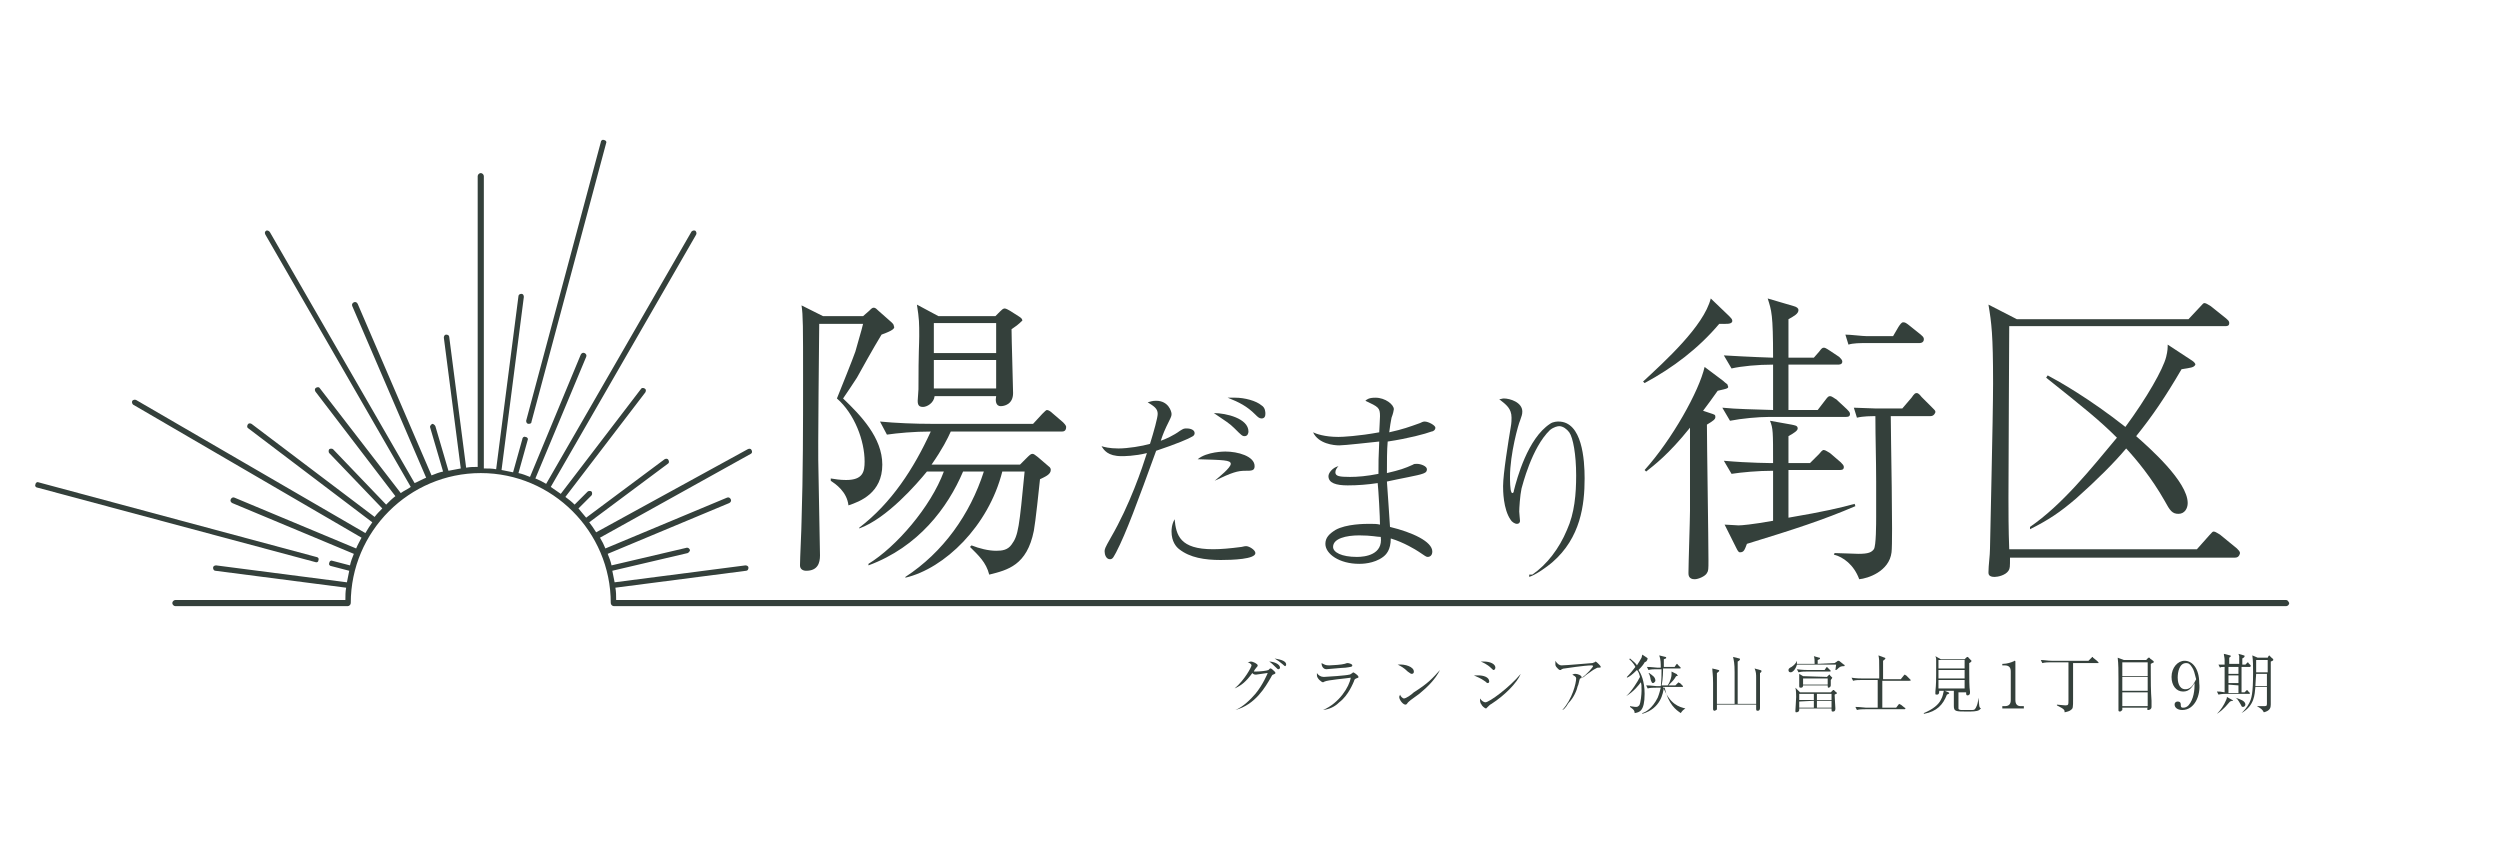 <?xml version="1.0" encoding="utf-8"?>
<!-- Generator: Adobe Illustrator 28.0.0, SVG Export Plug-In . SVG Version: 6.00 Build 0)  -->
<svg version="1.1" id="_レイヤー_2" xmlns="http://www.w3.org/2000/svg" xmlns:xlink="http://www.w3.org/1999/xlink" x="0px"
	 y="0px" viewBox="0 0 325 110" style="enable-background:new 0 0 325 110;" xml:space="preserve">
<style type="text/css">
	.st0{fill:#34403B;}
</style>
<g>
	<g>
		<path class="st0" d="M68.7,55.1C68.7,55.1,68.8,55.1,68.7,55.1c0.3,0,0.4-0.1,0.4-0.3l9.7-36.2c0.1-0.2-0.1-0.4-0.3-0.4
			c-0.2-0.1-0.4,0.1-0.4,0.3l-9.7,36.2C68.4,54.9,68.5,55.1,68.7,55.1z"/>
		<path class="st0" d="M297.2,78H80.1c0-0.5,0-1.1-0.1-1.6l17-2.2c0.2,0,0.3-0.2,0.3-0.4c0-0.2-0.2-0.3-0.4-0.3l-17,2.2
			c-0.1-0.5-0.2-1-0.3-1.5l9.8-2.3c0.2-0.1,0.3-0.3,0.3-0.4c-0.1-0.2-0.2-0.3-0.4-0.3l-9.8,2.3c-0.1-0.5-0.3-1-0.5-1.5l15.8-6.6
			c0.2-0.1,0.3-0.3,0.2-0.5c-0.1-0.2-0.3-0.3-0.5-0.2l-15.8,6.6c-0.2-0.5-0.4-0.9-0.7-1.4L97.6,59c0.2-0.1,0.2-0.3,0.1-0.5
			s-0.3-0.2-0.5-0.1L77.5,69.2c-0.3-0.5-0.6-0.9-0.9-1.3l10.2-7.6c0.2-0.1,0.2-0.3,0.1-0.5s-0.3-0.2-0.5-0.1l-10.2,7.6
			c-0.3-0.4-0.7-0.8-1-1.2l1.7-1.7c0.1-0.1,0.1-0.4,0-0.5s-0.4-0.1-0.5,0l-1.7,1.7c-0.4-0.4-0.8-0.7-1.2-1L83.9,51
			c0.1-0.2,0.1-0.4-0.1-0.5s-0.4-0.1-0.5,0.1L72.9,64.2c-0.4-0.3-0.9-0.6-1.3-0.9l18.9-32.8c0.1-0.2,0-0.4-0.1-0.5
			c-0.2-0.1-0.4,0-0.5,0.1L71,62.9c-0.5-0.3-0.9-0.5-1.4-0.7l6.6-15.8c0.1-0.2,0-0.4-0.2-0.5s-0.4,0-0.5,0.2L68.9,62
			c-0.5-0.2-1-0.4-1.5-0.5l1.2-4.3c0.1-0.2-0.1-0.4-0.3-0.4c-0.2-0.1-0.4,0.1-0.4,0.3l-1.2,4.3c-0.5-0.1-1-0.2-1.5-0.3l2.9-22.5
			c0-0.2-0.1-0.4-0.3-0.4c-0.2,0-0.4,0.1-0.4,0.3L64.5,61c-0.5-0.1-1.1-0.1-1.6-0.1v-38c0-0.2-0.2-0.4-0.4-0.4s-0.4,0.2-0.4,0.4
			v37.8c-0.5,0-1,0-1.5,0.1l-2.2-17c0-0.2-0.2-0.3-0.4-0.3c-0.2,0-0.3,0.2-0.3,0.4l2.2,17c-0.5,0.1-1.1,0.2-1.6,0.3l-1.7-5.8
			c-0.1-0.2-0.3-0.3-0.4-0.3c-0.2,0.1-0.3,0.3-0.3,0.4l1.7,5.8c-0.5,0.1-1,0.3-1.5,0.5l-9.6-22.3c-0.1-0.2-0.3-0.3-0.5-0.2
			s-0.3,0.3-0.2,0.5l9.6,22.3c-0.5,0.2-1,0.5-1.5,0.7L35.1,30.2C35,30,34.7,29.9,34.6,30c-0.2,0.1-0.2,0.3-0.1,0.5l18.9,32.8
			c-0.4,0.3-0.9,0.5-1.3,0.8L41.6,50.5c-0.1-0.2-0.3-0.2-0.5-0.1c-0.2,0.1-0.2,0.3-0.1,0.5l10.4,13.6c-0.4,0.3-0.8,0.7-1.2,1.1
			l-6.9-7.2c-0.1-0.1-0.4-0.1-0.5,0s-0.1,0.4,0,0.5l6.9,7.2c-0.4,0.4-0.7,0.7-1,1.1l-16-12.1c-0.2-0.1-0.4-0.1-0.5,0.1
			c-0.1,0.2-0.1,0.4,0.1,0.5l16.1,12.2c-0.3,0.4-0.6,0.9-0.9,1.4L17.7,52c-0.2-0.1-0.4,0-0.5,0.1c-0.1,0.2,0,0.4,0.1,0.5L47,69.9
			c-0.2,0.4-0.5,0.9-0.7,1.4l-15.8-6.6c-0.2-0.1-0.4,0-0.5,0.2s0,0.4,0.2,0.5L46,72c-0.2,0.5-0.4,1-0.5,1.5l-2.3-0.6
			c-0.2-0.1-0.4,0.1-0.4,0.3c-0.1,0.2,0.1,0.4,0.3,0.4l2.3,0.6c-0.1,0.5-0.2,1-0.3,1.5l-17-2.2c-0.2,0-0.4,0.1-0.4,0.3
			c0,0.2,0.1,0.4,0.3,0.4l17,2.2c-0.1,0.5-0.1,1.1-0.1,1.6H22.8c-0.2,0-0.4,0.2-0.4,0.4c0,0.2,0.2,0.4,0.4,0.4h22.4
			c0.2,0,0.4-0.2,0.4-0.4c0-9.3,7.6-16.9,16.9-16.9s16.9,7.6,16.9,16.9c0,0.2,0.2,0.4,0.4,0.4h217.4c0.2,0,0.4-0.2,0.4-0.4
			C297.5,78.2,297.4,78,297.2,78z"/>
		<path class="st0" d="M41.1,73.1c0.2,0,0.3-0.1,0.3-0.3c0.1-0.2-0.1-0.4-0.3-0.4L5,62.7c-0.2-0.1-0.4,0.1-0.4,0.3
			c-0.1,0.2,0.1,0.4,0.3,0.4L41.1,73.1C41,73.1,41,73.1,41.1,73.1z"/>
	</g>
</g>
<g>
	<path class="st0" d="M114.6,43.5c-1.1,1.8-2.7,4.7-3.2,5.6c-0.6,0.9-1.3,2-1.8,2.7c2.3,2.2,5.1,5.1,5.1,8.6c0,3.7-2.9,4.8-4.4,5.3
		c-0.2-1.8-1.7-2.8-2.3-3.2v-0.3c0.6,0.1,1.2,0.2,2,0.2c2.2,0,2.4-1.1,2.4-2.4c0-2.7-1.3-6.2-3.6-8.2c0.4-1,2.1-5.2,2.4-6.1
		c0.2-0.8,0.8-2.7,1-3.6h-5.7c0,1.4-0.2,16.7-0.1,19.1l0.2,11c0,1-0.3,2-1.8,2c-0.4,0-0.8-0.2-0.8-0.7c0-0.9,0.2-4.8,0.2-5.7
		c0.2-6.2,0.2-12.4,0.2-18.5c0-6.9,0-8.3-0.2-9.6l2.8,1.4h5.2l0.8-0.7c0.3-0.3,0.4-0.4,0.6-0.4s0.4,0.2,0.6,0.4l1.7,1.5
		c0.2,0.2,0.3,0.3,0.3,0.5C116.5,42.8,115.4,43.2,114.6,43.5z M138,56.1h-14.4c-0.4,0.9-1.1,2.3-2.5,4.3h11.5l0.8-0.8
		c0.4-0.4,0.6-0.6,0.8-0.6s0.3,0.1,0.7,0.4l1.4,1.2c0.3,0.2,0.3,0.4,0.3,0.5c0,0.6-0.8,0.9-1.4,1.2c-0.1,1-0.6,5.7-0.8,6.7
		c-0.9,4.5-3.4,5.1-5.8,5.7c-0.4-1.6-1.4-2.5-2.5-3.6l0.2-0.2c1,0.4,2.2,0.7,3.2,0.7c0.8,0,1.5-0.1,2-0.8c0.9-1.2,1-2.3,1.7-9.5
		h-2.9c-1.8,7.1-7.5,12.6-12.6,13.8V75c4.9-3.2,8.4-8.1,10.2-13.7h-2.7c-2,4.7-5.8,9.8-12.3,12.2v-0.2c3.6-2.2,8.1-7.4,9.8-12h-2.2
		c-1.3,1.6-5.2,6.1-8.8,7.4v-0.1c4.2-3.2,7.1-7.7,9.3-12.5c-2.2,0-4.3,0.2-5.7,0.4l-0.9-1.7c2,0.2,4.6,0.3,6.7,0.3h13.2l1.2-1.3
		c0.3-0.3,0.5-0.5,0.6-0.5c0.2,0,0.5,0.2,0.7,0.4l1.4,1.2c0.1,0.1,0.4,0.4,0.4,0.6C138.6,56.1,138.2,56.1,138,56.1z M131.5,42.8
		c0,1.2,0.2,7.5,0.2,8.3c0,1.5-1.2,1.7-1.6,1.7c-0.7,0-0.7-0.8-0.6-1.3h-8c-0.1,0.9-1,1.4-1.5,1.4s-0.7-0.2-0.7-0.8
		c0-0.2,0.1-1.3,0.1-1.5c0-5.2,0.1-5.7,0.1-6.9c0-1.7,0-2.2-0.3-4.1l2.8,1.5h7.4l0.6-0.6c0.2-0.2,0.4-0.4,0.6-0.4
		c0.2,0,0.5,0.2,0.7,0.3l1.1,0.7c0.3,0.2,0.5,0.3,0.5,0.6C132.7,41.8,132.7,42,131.5,42.8z M129.5,42h-8.1v3.9h8.1V42z M129.5,46.8
		h-8.1v3.7h8.1V46.8z"/>
	<path class="st0" d="M153.4,56c0.5-0.3,0.5-0.3,0.9-0.3c0.5,0,1,0.2,1,0.6c0,0.3-0.2,0.4-0.4,0.5c-0.3,0.2-1.9,0.9-4.6,1.8
		c-2.4,6.6-3.9,10.7-5.2,13.2c-0.3,0.5-0.4,0.9-0.8,0.9c-0.5,0-0.7-0.6-0.7-1c0-0.3,0-0.4,0.8-1.8c2.5-4.3,4.1-9.1,4.7-11
		c-1.6,0.4-3,0.4-3.3,0.4c-1.8,0-2.3-0.8-2.6-1.3c0.3,0.1,1,0.3,2.2,0.3s3.1-0.3,4.1-0.6c0.5-1.6,1-3.4,1-3.9c0-0.7-0.5-1-1.3-1.5
		c0.4-0.1,0.6-0.2,1.1-0.2c1.6,0,2,1.4,2,1.7c0,0.2,0,0.3-0.3,0.9c-0.6,1.2-0.8,1.7-1.1,2.6C151.5,57.1,152.6,56.6,153.4,56z
		 M157.7,71.4c1,0,2.2-0.1,3.7-0.3c0.4-0.1,0.5-0.1,0.6-0.1c0.4,0,1.2,0.5,1.2,0.9c0,0.8-3,0.9-4.5,0.9c-2.1,0-4-0.3-5.4-1.4
		c-0.4-0.3-1-1-1-2.3c0-0.2,0-0.9,0.4-1.6C152.9,69.6,153.4,71.4,157.7,71.4z M157.9,62.5c0.6-0.5,2.1-1.7,2.1-2.2s-1-0.5-4.3-0.6
		c1.2-1,3.5-1,3.6-1c1.6,0,3.8,0.6,3.8,1.9c0,0.6-0.4,0.6-1.2,0.6C160.9,61.2,160.2,61.4,157.9,62.5L157.9,62.5z M162.3,56.1
		c0,0.2-0.1,0.6-0.5,0.6c-0.3,0-0.4-0.1-1.3-1c-0.7-0.7-1.1-0.9-2.7-2C159.4,53.7,162.3,54.4,162.3,56.1z M160.6,51.7
		c1.2,0,2.7,0.4,3.4,1c0.5,0.3,0.5,0.9,0.5,1.1c0,0.3-0.1,0.6-0.5,0.6c-0.3,0-0.5-0.2-0.8-0.5c-1.1-1.1-2.1-1.6-3.6-2.2
		C160,51.7,160.1,51.7,160.6,51.7z"/>
	<path class="st0" d="M179.4,54.1c0-1.1-0.2-1.2-1.9-2c0.2-0.2,0.5-0.4,1.3-0.4c1.3,0,2.4,0.9,2.4,1.5c0,0.1-0.1,0.6-0.3,1.1
		c-0.1,0.5-0.2,1.1-0.3,1.9c1.8-0.4,2.6-0.7,4-1.2c0.2-0.1,0.4-0.2,0.6-0.2c0.5,0,1.4,0.5,1.4,0.8s-0.3,0.5-0.5,0.5
		c-0.8,0.3-3,0.9-5.7,1.3c-0.1,1.1-0.1,2.7-0.1,4.1c1.7-0.4,2.3-0.6,3.4-1.1c0.1-0.1,0.3-0.1,0.5-0.1c0.5,0,1.3,0.3,1.3,0.7
		s-0.3,0.5-0.6,0.6c-0.5,0.2-2.8,0.6-4.6,1c0.1,1.1,0.3,4.6,0.4,5.9c2.9,0.7,5.5,1.9,5.5,3.2c0,0.5-0.3,0.7-0.6,0.7
		c-0.2,0-0.3-0.1-1.2-0.7c-0.3-0.2-1.9-1.2-3.6-1.7c0,1.5-0.6,2.1-1,2.4c-1.2,0.9-2.8,0.9-3.1,0.9c-2.6,0-4.4-1.3-4.4-2.6
		c0-0.8,0.5-1.3,1.3-1.8c1.4-0.8,3.9-0.8,4.4-0.8c0.6,0,1,0,1.4,0.1c0-0.9-0.2-4.6-0.3-5.4c-1.3,0.2-2.6,0.3-3.9,0.3
		c-1.5,0-2.5-0.3-2.5-1.2c0-0.4,0.5-1.1,1.3-1.3c-0.2,0.2-0.4,0.5-0.4,0.8c0,0.5,0.5,0.6,1.9,0.6c1,0,2.2-0.1,3.7-0.4
		c0-1.4,0-2.2,0.1-4.2c-1,0.1-4.5,0.5-5.2,0.5s-2.7-0.2-3.4-1.7c0.4,0.2,1.5,0.6,3.3,0.6c0.5,0,2.6-0.1,5.3-0.6
		C179.3,56.1,179.4,54.4,179.4,54.1z M176.7,69.6c-1.7,0-3.4,0.4-3.4,1.5c0,0.7,1.1,1.3,3.1,1.3c1.1,0,3.4-0.3,3.1-2.6
		C179,69.8,178.3,69.6,176.7,69.6z"/>
	<path class="st0" d="M199.2,74.7c1.9-1.3,3.5-3.4,4.5-5.8c1-2.2,1.2-4.7,1.2-7.1c0-2.7-0.4-4.9-0.9-5.6c-0.3-0.4-0.8-0.8-1.3-0.8
		c-0.2,0-0.7,0.1-1.2,0.5c-2.4,2.3-3.6,7.3-3.7,7.6c-0.2,0.9-0.3,2.6-0.3,3c0,0.2,0.1,1.1,0.1,1.2c0,0.3-0.2,0.4-0.4,0.4
		c-0.3,0-0.7-0.3-0.8-0.5c-1-1.4-1-3.9-1-4.4c0-1.6,0.7-5.9,1-7.7c0.1-0.5,0.1-1,0.1-1.2c0-1.2-0.7-1.7-1.6-2.4
		c0.2,0,0.4-0.1,0.6-0.1c0.8,0,2.4,0.5,2.4,1.7c0,0.4-0.1,0.6-0.3,1.2c-0.2,0.4-1.3,4.3-1.3,7.3c0,0.3,0,1.8,0.2,2
		c0,0.1,0.1,0.1,0.1,0.1c0.1,0,0.2-0.1,0.2-0.3c0.4-1.6,1.8-6.8,4.7-8.7c0.4-0.3,1-0.3,1.1-0.3c3.1,0,3.4,5,3.4,7.4
		c0,3.4-0.5,7.7-4.2,10.9c-0.7,0.6-2.1,1.6-3,1.9v-0.3H199.2z"/>
	<path class="st0" d="M223.5,42.1c-2.7,3.2-6,5.7-9.7,7.7l-0.2-0.2c2.8-2.6,7.9-7.2,8.8-10.8l2.4,2.3c0.2,0.2,0.4,0.4,0.4,0.6
		C225.2,42.2,224.4,42.1,223.5,42.1z M223.3,50.8c-0.8,1.1-1.2,1.7-1.9,2.6l0.9,0.3c0.6,0.2,0.7,0.2,0.7,0.5c0,0.2-0.1,0.3-0.2,0.4
		c-0.1,0.1-0.7,0.5-0.9,0.6c0,2.5,0.2,14.8,0.2,17.6c0,1.2,0,1.4-0.2,1.7c-0.2,0.4-1.1,0.8-1.6,0.8c-0.8,0-0.8-0.6-0.8-0.8
		c0-1.2,0.2-6.9,0.2-8.1c0-1.3,0-2.2,0-10.8c-2.8,3.5-4.7,4.9-5.7,5.7l-0.2-0.2c3.6-4,7.1-10.3,7.8-13.4l2.4,1.8
		c0.4,0.4,0.6,0.4,0.6,0.6C224.8,50.5,224.6,50.5,223.3,50.8z M239.9,54.2H230c-1.4,0-3.6,0.2-5.1,0.5l-1-1.7c2,0.2,3.9,0.2,6.6,0.3
		v-5.9c-2,0-4.1,0.2-5.4,0.5l-1-1.7c3.3,0.2,6.3,0.3,6.4,0.3c0-5.7-0.2-6.1-0.7-7.7l3.4,1c0.4,0.1,0.6,0.3,0.6,0.5
		c0,0.5-0.6,0.8-1.3,1.2c0,0.8,0,4.3,0,5h3.3l0.7-0.8c0.3-0.4,0.4-0.5,0.6-0.5c0.1,0,0.2,0,0.8,0.4l1.2,0.8c0.2,0.2,0.4,0.4,0.4,0.6
		c0,0.4-0.4,0.4-0.6,0.4h-6.4v5.9h3.8l1-1.3c0.3-0.4,0.4-0.5,0.6-0.5c0.3,0,0.7,0.4,0.8,0.4l1.4,1.3c0.2,0.2,0.4,0.4,0.4,0.6
		C240.5,54.2,240.2,54.2,239.9,54.2z M227.1,70.7c-0.3,0.8-0.4,1.1-0.9,1.1c-0.2,0-0.3-0.2-0.5-0.6l-1.5-3c0.3,0,1.6,0.1,1.8,0.1
		c0.4,0,1.7-0.1,4.5-0.6c0-1,0-5.6,0-6.5c-2,0-4.1,0.2-5.4,0.4l-1-1.7c3.3,0.3,6.3,0.3,6.4,0.3c0-4.1,0-4.5-0.4-5.5l2.8,0.5
		c0.4,0.1,0.8,0.1,0.8,0.5c0,0.3-0.5,0.6-1.2,1c0,0.8,0,2.3,0,3.5h2.8l1.2-1.2c0.4-0.5,0.5-0.5,0.6-0.5c0.2,0,0.6,0.3,0.8,0.4
		l1.4,1.2c0.2,0.2,0.4,0.4,0.4,0.6c0,0.4-0.3,0.4-0.6,0.4h-6.6c0,1.6,0,4.7,0,6.2c4.7-0.8,6.8-1.3,8.6-1.8l0.1,0.3
		C237,67.6,233.3,68.8,227.1,70.7z M250.8,54.1h-5c0,2.6,0.3,16.1,0.1,17.7c-0.3,2.5-3.1,3.4-4.2,3.5c-0.7-1.9-2.1-2.9-3.3-3.2
		l0.1-0.2c0.5,0,2.8,0.1,3.1,0.1c1.3,0,1.7-0.2,2-0.6s0.3-3.4,0.3-4.2c0-1.5,0-3,0-4.6c0-2.8-0.1-5.7-0.1-8.5c-0.5,0-1.6,0-2.4,0.2
		L241,53c0.6,0,2.2,0.1,2.8,0.1h3.5l1.2-1.4c0.4-0.6,0.5-0.6,0.7-0.6c0.1,0,0.3,0.1,0.6,0.5l1.4,1.4c0.4,0.4,0.4,0.4,0.4,0.6
		C251.4,54.1,251.1,54.1,250.8,54.1z M249.5,44.6h-7c-0.6,0-1.6,0-2.2,0.2l-0.4-1.3c0.7,0,2.2,0.2,2.8,0.2h3.4l0.7-1.2
		c0.2-0.3,0.4-0.6,0.6-0.6s0.3,0,0.8,0.4l1.5,1.2c0.2,0.2,0.4,0.3,0.4,0.6S249.9,44.6,249.5,44.6z"/>
	<path class="st0" d="M290.5,72.5h-29.2c0,1.2,0,1.4-0.2,1.7c-0.4,0.6-1.4,0.8-1.8,0.8c-0.8,0-0.8-0.4-0.8-0.6
		c0-0.9,0.2-2.2,0.2-3.1c0-1.1,0.4-16.9,0.4-21.5c0-6.3-0.2-7.8-0.6-10.2l3.7,1.9h22.3l1.5-1.6c0.4-0.4,0.4-0.5,0.6-0.5
		s0.6,0.3,0.8,0.4l2,1.6c0.2,0.2,0.4,0.3,0.4,0.6c0,0.4-0.3,0.4-0.6,0.4h-28c0,0.5-0.1,18.8-0.1,22.3c0,1.6,0,4.2,0.1,6.7h24.4
		l1.6-1.8c0.4-0.4,0.4-0.5,0.6-0.5s0.6,0.3,0.8,0.4l2.2,1.8c0.2,0.2,0.4,0.4,0.4,0.6C291.1,72.4,290.8,72.5,290.5,72.5z M283.6,48
		c-2.1,3.6-3.8,6.1-5.9,8.7c1.7,1.5,6.7,5.9,6.7,8.7c0,0.7-0.4,1.4-1.2,1.4s-1.1-0.4-1.8-1.7c-1.7-3-3.7-5.4-5-6.8
		c-1.5,1.8-3.8,4.1-6.5,6.5c-2.1,1.8-3.6,2.8-6,4v-0.3c4.2-2.9,7.8-7.4,11.3-11.6c-2.2-2.2-4.3-3.9-9.2-7.8l0.2-0.3
		c1.5,0.8,5.4,3,10.1,6.7c2.8-3.8,4.9-7.5,5.3-9.1c0.2-0.8,0.2-1.2,0.2-1.6l3.2,2.1c0.3,0.2,0.4,0.4,0.4,0.5
		C285.2,47.8,284.8,47.8,283.6,48z"/>
</g>
<g>
	<path class="st0" d="M160.6,92.3c1-0.4,2-1.4,2.6-2.1c1-1.2,1.6-2.7,1.6-2.7s0,0-0.1,0s-1.3,0.2-1.4,0.2c-0.2,0-0.3,0-0.5-0.2
		c-0.8,1.1-1.4,1.6-2.3,2l0,0c1.3-1.1,2.2-2.8,2.2-3s-0.4-0.4-0.5-0.4c0.1,0,0.3-0.1,0.4-0.1c0.3,0,0.9,0.3,0.9,0.5
		c0,0.1,0,0.1-0.1,0.2s-0.4,0.5-0.4,0.6c0.1,0,0.2,0,0.3,0c0.5,0,1.4-0.1,1.6-0.2c0,0,0.1-0.1,0.2-0.2h0.1c0.1,0,0.4,0.3,0.5,0.4
		s0.1,0.1,0.1,0.2s-0.1,0.1-0.3,0.2c-0.1,0-0.2,0.2-0.3,0.4C164.5,89.3,163.2,91.6,160.6,92.3L160.6,92.3z M166.4,86.8
		c0,0.1-0.1,0.2-0.2,0.2c-0.1,0-0.1,0-0.4-0.3c-0.3-0.3-0.5-0.5-0.8-0.7C165.5,86,166.4,86.3,166.4,86.8z M167.2,86.4
		c0,0.1-0.1,0.2-0.1,0.2c-0.1,0-0.2-0.1-0.3-0.2c-0.5-0.4-0.6-0.5-1.1-0.8C166.1,85.7,167.2,85.8,167.2,86.4z"/>
	<path class="st0" d="M172,92.3c2.1-0.9,3.4-3,3.6-4.2c-0.6,0.1-3,0.3-3.4,0.5c-0.2,0.1-0.2,0.1-0.2,0.1c-0.2,0-0.8-0.5-0.8-0.9
		c0-0.1,0-0.1,0-0.3c0.2,0.3,0.5,0.5,0.9,0.5c0.3,0,3.1-0.2,3.3-0.3c0.1,0,0.1,0,0.4-0.2l0.1-0.1c0.1,0,0.7,0.4,0.7,0.6
		c0,0.1,0,0.1-0.3,0.2c-0.2,0.1-0.2,0.1-0.3,0.4c-0.1,0.2-0.7,1.8-1.9,2.7C173.5,91.9,172.8,92.2,172,92.3L172,92.3z M172.8,86.5
		c0.4,0,1.7-0.1,2-0.2s0.3-0.1,0.4-0.1c0.1,0,0.6,0.1,0.6,0.3c0,0.2-0.2,0.2-0.9,0.3c-0.4,0-2.3,0.2-2.5,0.2s-0.6-0.2-0.6-0.8
		C172.2,86.4,172.3,86.5,172.8,86.5z"/>
	<path class="st0" d="M183.8,87.3c0,0.1,0,0.3-0.3,0.3c-0.1,0-0.2-0.1-0.5-0.3c-0.5-0.5-0.9-0.7-1.3-0.9
		C182.7,86.3,183.8,86.7,183.8,87.3z M187.2,87.1c-0.6,1.2-1.6,2.2-2.7,3.1c-0.4,0.3-0.7,0.5-1.1,0.8c-0.2,0.2-0.3,0.2-0.5,0.5
		c-0.1,0.1-0.1,0.1-0.2,0.1c-0.3,0-0.8-0.6-0.8-1c0-0.1,0.1-0.2,0.1-0.3c0.1,0.3,0.4,0.5,0.5,0.5c0.3,0,1-0.5,1.3-0.8
		C185.7,88.8,186.2,88.2,187.2,87.1L187.2,87.1z"/>
	<path class="st0" d="M192.2,87.8c0.6,0,1.4,0.2,1.4,0.8c0,0,0,0.2-0.2,0.2c-0.1,0-0.2-0.1-0.3-0.2c-0.7-0.5-1.1-0.6-1.5-0.8
		C191.8,87.8,191.9,87.8,192.2,87.8z M192.9,86c0.8,0,1.5,0.3,1.5,0.8c0,0.1-0.1,0.3-0.2,0.3c-0.1,0-0.1,0-0.3-0.2
		c-0.6-0.6-1.2-0.8-1.4-0.9C192.6,86,192.7,86,192.9,86z M197.7,87.6c-0.5,1.2-2.1,2.8-3.8,3.9c-0.2,0.1-0.3,0.2-0.6,0.5
		c-0.1,0.1-0.1,0.1-0.1,0.1c-0.2,0-0.6-0.4-0.6-0.5c-0.2-0.2-0.2-0.5-0.2-0.8c0.2,0.3,0.5,0.5,0.7,0.5
		C193.6,91.3,196.2,89.4,197.7,87.6L197.7,87.6z"/>
	<path class="st0" d="M203.1,92.3c1.3-1.4,1.8-3.5,1.8-4.1c0-0.3-0.4-0.4-0.5-0.5c0.2-0.1,0.3-0.1,0.4-0.1c0.3,0,0.8,0.2,0.8,0.4
		c0,0,0,0.2-0.1,0.2c0.8-0.5,1.6-1.5,1.6-1.6c0,0,0-0.1-0.2-0.1c-0.9,0-3.5,0.4-3.5,0.4c-0.2,0-0.4,0.1-0.5,0.2c-0.1,0-0.1,0-0.1,0
		c-0.1,0-0.2-0.1-0.3-0.2c-0.3-0.3-0.3-0.4-0.3-0.6c0-0.1,0-0.2,0-0.4c0.3,0.5,0.6,0.6,0.8,0.6c0.6,0,3.8-0.3,4-0.3
		c0.1,0,0.2-0.1,0.3-0.1c0.1-0.1,0.1-0.1,0.1-0.1c0.1,0,0.3,0.2,0.4,0.3c0.1,0.1,0.3,0.3,0.3,0.4s-0.1,0.1-0.4,0.1
		c-0.1,0-0.2,0.1-0.6,0.3c-0.7,0.5-1,0.7-1.2,0.9c-0.2,0.1-0.4,0.2-0.5,0.2c-0.1,0.2-0.2,0.9-0.3,1c-0.1,0.5-0.5,1.5-1.2,2.2
		C203.5,92.1,203.2,92.3,203.1,92.3L203.1,92.3z"/>
	<path class="st0" d="M213.8,86.1c-0.1,0.2-0.3,0.5-0.8,1c0.3,0.4,0.8,1.4,0.8,3.1c0,2.3-0.7,2.4-1.3,2.5c0-0.2,0-0.4-0.6-0.8v-0.1
		c0.5,0.1,0.8,0.1,0.8,0.1c0.2,0,0.3-0.1,0.4-0.2c0.2-0.3,0.3-1.5,0.3-1.9c0-0.6,0-0.9-0.1-1.1c-0.2,0.3-0.9,1.2-1.9,1.8l0,0
		c0.7-0.6,1.5-1.9,1.8-2.5c-0.1-0.4-0.2-0.7-0.4-0.9c-0.6,0.6-1,0.9-1.3,1V88c0.4-0.4,0.8-0.9,1.1-1.3c-0.3-0.6-0.7-0.9-0.8-1
		l0.1-0.1c0.6,0.5,0.8,0.7,0.9,0.9c0.2-0.3,0.5-0.8,0.6-1c0-0.1,0.1-0.3,0.1-0.4l0.6,0.4c0.1,0.1,0.1,0.1,0.1,0.1
		C214.1,86,214,86,213.8,86.1z M218.5,92.7c-0.6-0.4-1.6-1.1-2.1-3.3h-0.1c-0.1,0.7-0.4,2.7-2.8,3.4v-0.1c0.4-0.1,1.3-0.6,2-2
		c0.2-0.5,0.3-0.9,0.4-1.3h-0.6c-0.3,0-0.8,0-1.1,0.1l-0.2-0.4c0.6,0,1.2,0.1,1.4,0.1h0.5c0.1-0.8,0.1-1.5,0.1-2.2h-0.6
		c-0.3,0-0.8,0-1.1,0.1l-0.2-0.4c0.6,0,1.2,0.1,1.4,0.1h0.4c0-0.5,0-1.1-0.2-1.6l0.8,0.2c0.1,0,0.1,0,0.1,0.1s0,0.1-0.3,0.2
		c0,0.2,0,0.5,0,1h1.4l0.2-0.3l0.1-0.1c0.1,0,0.1,0.1,0.1,0.1l0.3,0.3l0.1,0.1c0,0.1-0.1,0.1-0.1,0.1h-2.2c0,0.2,0,1.4-0.2,2.2h1.8
		l0.3-0.3c0.1-0.1,0.1-0.1,0.1-0.1s0.1,0.1,0.2,0.1l0.3,0.3l0.1,0.1c0,0.1-0.1,0.1-0.1,0.1h-2.5c0.9,2.3,2.1,2.6,2.9,2.8l0,0
		C218.8,92.3,218.7,92.4,218.5,92.7z M214.9,88.8c-0.2,0-0.2-0.2-0.3-0.4c-0.1-0.6-0.2-0.8-0.3-0.9h0.1c0.4,0.3,0.8,0.5,0.8,1
		C215.2,88.6,215,88.8,214.9,88.8z M217.9,87.9c-0.3,0.5-0.5,0.7-1,1.2h-0.1c0.4-0.6,0.5-1.2,0.5-1.4c0-0.2,0-0.3,0-0.4l0.6,0.3
		c0.1,0,0.1,0.1,0.1,0.1C218.2,87.8,218.1,87.9,217.9,87.9z"/>
	<path class="st0" d="M228.8,87.5c0,0.3,0,0.4,0,1.2c0,0.1,0,1.7,0,2.1c0,0.9,0,1,0,1.2c0,0.1,0,0.4-0.3,0.4c-0.2,0-0.2-0.1-0.2-0.3
		c0-0.1,0-0.4,0-0.5h-5.1c0,0.5,0,0.6,0,0.6c0,0.1-0.3,0.2-0.3,0.2c-0.2,0-0.2-0.2-0.2-0.2c0-0.2,0-0.5,0-0.6c0-1.1,0-2.7,0-2.8
		c0-1.1-0.1-1.5-0.1-1.9l0.8,0.2c0.1,0,0.1,0.1,0.1,0.1c0,0.1-0.1,0.1-0.3,0.3c0,0.4,0,3.9,0,4h2.3c0-0.6,0-3.5,0-4.1
		c0-1.2-0.1-1.5-0.2-2l0.8,0.2c0.1,0,0.1,0.1,0.1,0.1c0,0.1-0.1,0.2-0.3,0.3c0,0,0,0.1,0,0.2c0,1.6,0,1.7,0,3.3v1.9v0.1h2.4
		c0-1.1,0-2.8,0-3.3c0-0.6,0-0.8-0.2-1.3l0.7,0.2c0.1,0,0.2,0.1,0.2,0.1C229,87.4,228.9,87.4,228.8,87.5z"/>
	<path class="st0" d="M238.5,86.2l0.3-0.2c0.1-0.1,0.1-0.1,0.2-0.1c0,0,0.1,0,0.2,0.1l0.5,0.4c0.1,0,0.1,0.1,0.1,0.1
		c0,0.1,0,0.1-0.1,0.1s-0.3,0-0.5,0.1c-0.3,0.2-0.3,0.3-0.5,0.4h-0.1c0-0.1,0.1-0.6,0.1-0.7h-5.1c-0.2,0.7-0.6,1-0.8,1
		s-0.3-0.1-0.3-0.3c0-0.2,0.2-0.3,0.4-0.4c0.3-0.2,0.6-0.5,0.7-0.8l0,0c0,0.1,0,0.2,0,0.4h2.3c0-0.3,0-0.8-0.1-1l0.7,0.2
		c0.1,0,0.1,0,0.1,0.1s-0.1,0.1-0.3,0.2c0,0.1,0,0.5,0,0.5L238.5,86.2L238.5,86.2z M238,90l0.2-0.2l0.1-0.1h0.1l0.3,0.3
		c0.1,0,0.1,0.1,0.1,0.1s0,0.1-0.1,0.1s-0.1,0.1-0.2,0.1c0,0.3,0.1,1.6,0.1,1.8c0,0.1,0,0.4-0.3,0.4c-0.2,0-0.2,0-0.2-0.4h-4.2v0.2
		c0,0.2-0.2,0.3-0.4,0.3c-0.1,0-0.1-0.1-0.1-0.2s0.1-1.5,0.1-1.8c0-0.2,0-0.9-0.1-1.2L234,90H238z M237.2,87.1l0.2-0.3l0.1-0.1
		l0.1,0.1l0.3,0.3l0.1,0.1c0,0.1-0.1,0.1-0.1,0.1h-3c-0.3,0-0.7,0-1.1,0.1l-0.2-0.4c0.7,0.1,1.3,0.1,1.4,0.1
		C235,87.1,237.2,87.1,237.2,87.1z M233.9,90.2V91h1.9v-0.8H233.9z M233.9,91.2V92h1.9v-0.9L233.9,91.2L233.9,91.2z M237.5,88
		l0.2-0.2l0.1-0.1c0,0,0.1,0,0.1,0.1l0.2,0.2l0.1,0.1c0,0-0.1,0.2-0.2,0.3c0,0.1,0,0.5,0,0.5v0.2c0,0.2-0.2,0.3-0.3,0.3
		s-0.1-0.1-0.1-0.3h-3.2c0,0.3-0.2,0.3-0.3,0.3s-0.2,0-0.2-0.2c0-0.1,0-0.6,0-0.7s0-0.7,0-0.9l0.5,0.3L237.5,88L237.5,88z
		 M234.4,88.2V89h3.2v-0.8H234.4z M238.1,91v-0.8h-1.9V91H238.1z M238.1,92v-0.9h-1.9V92H238.1z"/>
	<path class="st0" d="M248.2,88.5h-3.5V92h1.8l0.3-0.4c0.1-0.1,0.1-0.1,0.1-0.1s0.1,0.1,0.2,0.1l0.5,0.4c0.1,0,0.1,0.1,0.1,0.1
		c0,0.1-0.1,0.1-0.1,0.1h-5.1c-0.3,0-0.8,0-1.1,0.1l-0.2-0.4c0.6,0,1.2,0.1,1.4,0.1h1.5c0-0.8,0-2.1,0-2.9c0-0.2,0-0.5,0-0.7H242
		c-0.3,0-0.8,0-1.1,0.1l-0.2-0.4c0.6,0.1,1.2,0.1,1.4,0.1h2.2c0-0.4,0-0.7,0-1.1c0-1.3,0-1.4-0.1-1.9l0.8,0.3c0,0,0.1,0,0.1,0.1
		s-0.2,0.2-0.3,0.3c0,0.2,0,0.3,0,1.3v1.1h2.3l0.4-0.5l0.1-0.1c0.1,0,0.1,0.1,0.2,0.1l0.5,0.5l0.1,0.1
		C248.4,88.5,248.3,88.5,248.2,88.5z"/>
	<path class="st0" d="M257.3,92.3c-0.3,0.2-0.9,0.2-1.6,0.2c-1.4,0-1.7,0-1.7-0.7c0-0.4,0-1.5,0-2h-1.2l0.5,0.2l0.1,0.1
		c0,0.1-0.1,0.1-0.3,0.2c-0.5,1.3-1.3,2.2-3,2.5v-0.1c1.2-0.5,1.9-1.1,2.2-1.7c0.3-0.5,0.3-0.9,0.4-1.2h-0.6c0,0.2,0,0.5-0.3,0.5
		c-0.1,0-0.2,0-0.2-0.1c0,0,0-0.2,0-0.3c0.1-0.9,0.1-1.7,0.1-2.3c0-0.6,0-1.5,0-1.9c0-0.1,0-0.2-0.1-0.4l0.7,0.4h3.1l0.2-0.2
		c0,0,0.1-0.1,0.2-0.1c0,0,0.1,0,0.1,0.1l0.3,0.3c0.1,0.1,0.1,0.1,0.1,0.1c0,0.1-0.1,0.2-0.3,0.3c0,0.3,0,0.7,0,0.9
		c0,0.9,0,2.3,0.1,2.8v0.2c0,0.2-0.2,0.3-0.3,0.3c-0.2,0-0.2-0.1-0.2-0.4h-1v0.1V91c0,0.2,0,1,0,1.1c0,0.2,0.3,0.2,0.5,0.2
		c1.1,0,1.1,0,1.3,0c0.3,0,0.4-0.1,0.6-0.6c0.1-0.2,0.2-0.9,0.2-1l0,0c0.1,1.1,0.1,1.2,0.2,1.3l0.1,0.1c0,0,0,0,0,0.1
		C257.5,92.1,257.4,92.2,257.3,92.3z M255.4,85.8H252v1.1h3.4V85.8z M255.4,87.1H252v1.1h3.4V87.1z M255.4,88.4H252v1.1h3.4V88.4z"
		/>
	<path class="st0" d="M260.3,92.1v-0.3h0.3c0.5,0,0.8-0.2,0.8-0.8v-3.7c0-0.5-0.2-0.8-0.8-0.8h-0.3v-0.2h0.1c0.5,0,1.1-0.2,1.3-0.3
		c0.1,0,0.1-0.1,0.2-0.1c0,0,0.1,0,0.1,0.1v5c0,0.5,0.2,0.8,0.7,0.8h0.4v0.3H260.3z"/>
	<path class="st0" d="M272.8,86.2h-3.3c0,0.1,0,2.4,0,2.5v2.1c0,1.2,0,1.3-0.3,1.5c-0.1,0.1-0.3,0.2-0.8,0.3c0-0.3,0-0.4-1-0.9v-0.1
		c0.1,0,0.9,0.1,1.1,0.1c0.4,0,0.4-0.1,0.4-0.7v-4.9h-2.3c-0.3,0-0.7,0-1.1,0.1l-0.2-0.4c0.5,0,0.9,0.1,1.4,0.1h4.8l0.4-0.4l0.1-0.1
		c0,0,0.1,0,0.1,0.1l0.5,0.4l0.1,0.1C272.9,86.2,272.8,86.2,272.8,86.2z"/>
	<path class="st0" d="M279.6,86.3c0,0.1,0,0.4,0,0.9c0,1.3,0,2.6,0.1,3.9c0,0.1,0,0.8,0,0.8c0,0.3-0.3,0.4-0.4,0.4
		c-0.2,0-0.2-0.1-0.1-0.3h-3.3c0,0.2,0,0.2,0,0.3c-0.1,0.1-0.2,0.2-0.3,0.2c-0.2,0-0.2-0.1-0.2-0.2s0-0.8,0-0.9c0-1.1,0-2.1,0-3.2
		c0-0.9,0-1.9-0.1-2.7l0.8,0.3h2.9l0.2-0.2c0-0.1,0.1-0.1,0.2-0.1c0,0,0.1,0,0.1,0.1l0.4,0.3C280,86,280,86,280,86.1
		C280,86.1,280,86.1,279.6,86.3z M279.2,86.1h-3.3v1.8h3.3V86.1z M279.2,88h-3.3v1.8h3.3V88z M279.2,90h-3.3v1.8h3.3V90z"/>
	<path class="st0" d="M283.7,92.3c-0.6,0-1-0.3-1-0.7c0-0.3,0.2-0.4,0.4-0.4c0.4,0,0.4,0.3,0.4,0.4c0,0.2,0,0.4,0.3,0.4
		s0.5-0.1,0.7-0.3c0.7-0.8,0.8-2,0.8-2.9c-0.4,0.6-0.7,1.1-1.5,1.1c-0.9,0-1.5-0.8-1.5-1.9c0-1.2,0.8-2.1,1.7-2.1c1,0,1.9,1,1.9,2.9
		C286.1,90.4,285.3,92.3,283.7,92.3z M285,86.8c-0.3-0.5-0.5-0.6-0.8-0.6c-0.9,0-1.1,1.2-1.1,1.9c0,0.4,0.1,1.5,1,1.5s1.2-1,1.4-1.3
		C285.3,87.5,285.2,87.1,285,86.8z"/>
	<path class="st0" d="M289.9,91.2c-0.9,1.1-1.4,1.4-1.7,1.6l0,0c0.5-0.5,0.9-1.1,1.2-1.8c0.1-0.2,0.1-0.3,0.1-0.4l0.7,0.4
		c0,0,0.1,0,0.1,0.1C290.2,91.1,290.1,91.1,289.9,91.2z M292.5,86.7h-1.1c0,0.5,0,2.8,0,3.3h0.4l0.2-0.2c0.1-0.1,0.1-0.1,0.1-0.1
		s0.1,0,0.1,0.1l0.2,0.2l0.1,0.1c0,0.1-0.1,0.1-0.1,0.1h-2.9c-0.2,0-0.7,0-1.1,0.1l-0.2-0.4c0.4,0,0.4,0,1,0.1c0-1.8,0-2,0-3.3
		c-0.4,0-0.5,0-0.6,0.1l-0.2-0.4c0.3,0,0.8,0,0.8,0c0-0.2,0-0.2,0-0.6c0-0.3-0.1-0.6-0.1-0.8l0.8,0.2c0.1,0,0.1,0.1,0.1,0.1
		c0,0.1-0.1,0.1-0.2,0.2c0,0.4,0,0.4,0,0.8h0.1h1.2c0-0.2,0-0.8,0-1L291,85l0.7,0.2c0,0,0.1,0,0.1,0.1s-0.1,0.2-0.3,0.3
		c0,0.2,0,0.4,0,0.8h0.4l0.2-0.2c0.1-0.1,0.1-0.1,0.1-0.1s0.1,0,0.1,0.1l0.2,0.2l0.1,0.1C292.6,86.7,292.5,86.7,292.5,86.7z
		 M289.7,89v0.4c0,0.3,0,0.4,0,0.7h1.3c0-0.1,0-0.9,0-1L289.7,89L289.7,89z M291,87.8h-1.3c0,0.5,0,0.5,0,1h1.3V87.8z M291,86.7
		h-1.3c0,0.2,0,0.2,0,0.9h1.3V86.7z M291.6,91.9c-0.2,0-0.2-0.1-0.3-0.3c-0.4-0.7-0.5-0.8-0.7-0.9l0,0c0.6,0.2,1.3,0.4,1.3,0.9
		C291.9,91.7,291.8,91.9,291.6,91.9z M295.2,86c0,3.1,0,3.5,0,5.6l0,0c0,0.4-0.1,0.8-0.9,1c-0.2-0.4-0.4-0.5-0.9-0.8l0,0
		c0.3,0,0.6,0,0.8,0c0.4,0,0.5,0,0.5-0.3v-2.2h-1.5c-0.1,1-0.1,2.4-1.8,3.4l0,0c0.3-0.3,0.7-0.7,1-1.3c0.3-0.6,0.5-1.2,0.5-4
		c0-0.7,0-1.6-0.1-2.2l0.7,0.3h1.3l0.1-0.2c0.1-0.1,0.1-0.1,0.1-0.1s0,0,0.1,0.1l0.3,0.3c0.1,0,0.1,0.1,0.1,0.1
		C295.6,85.8,295.5,85.9,295.2,86z M294.8,87.6h-1.5c0,0.1-0.1,1.3-0.1,1.6h1.5v-1.6H294.8z M294.8,85.8h-1.5v1.6h1.5V85.8z"/>
</g>
</svg>
